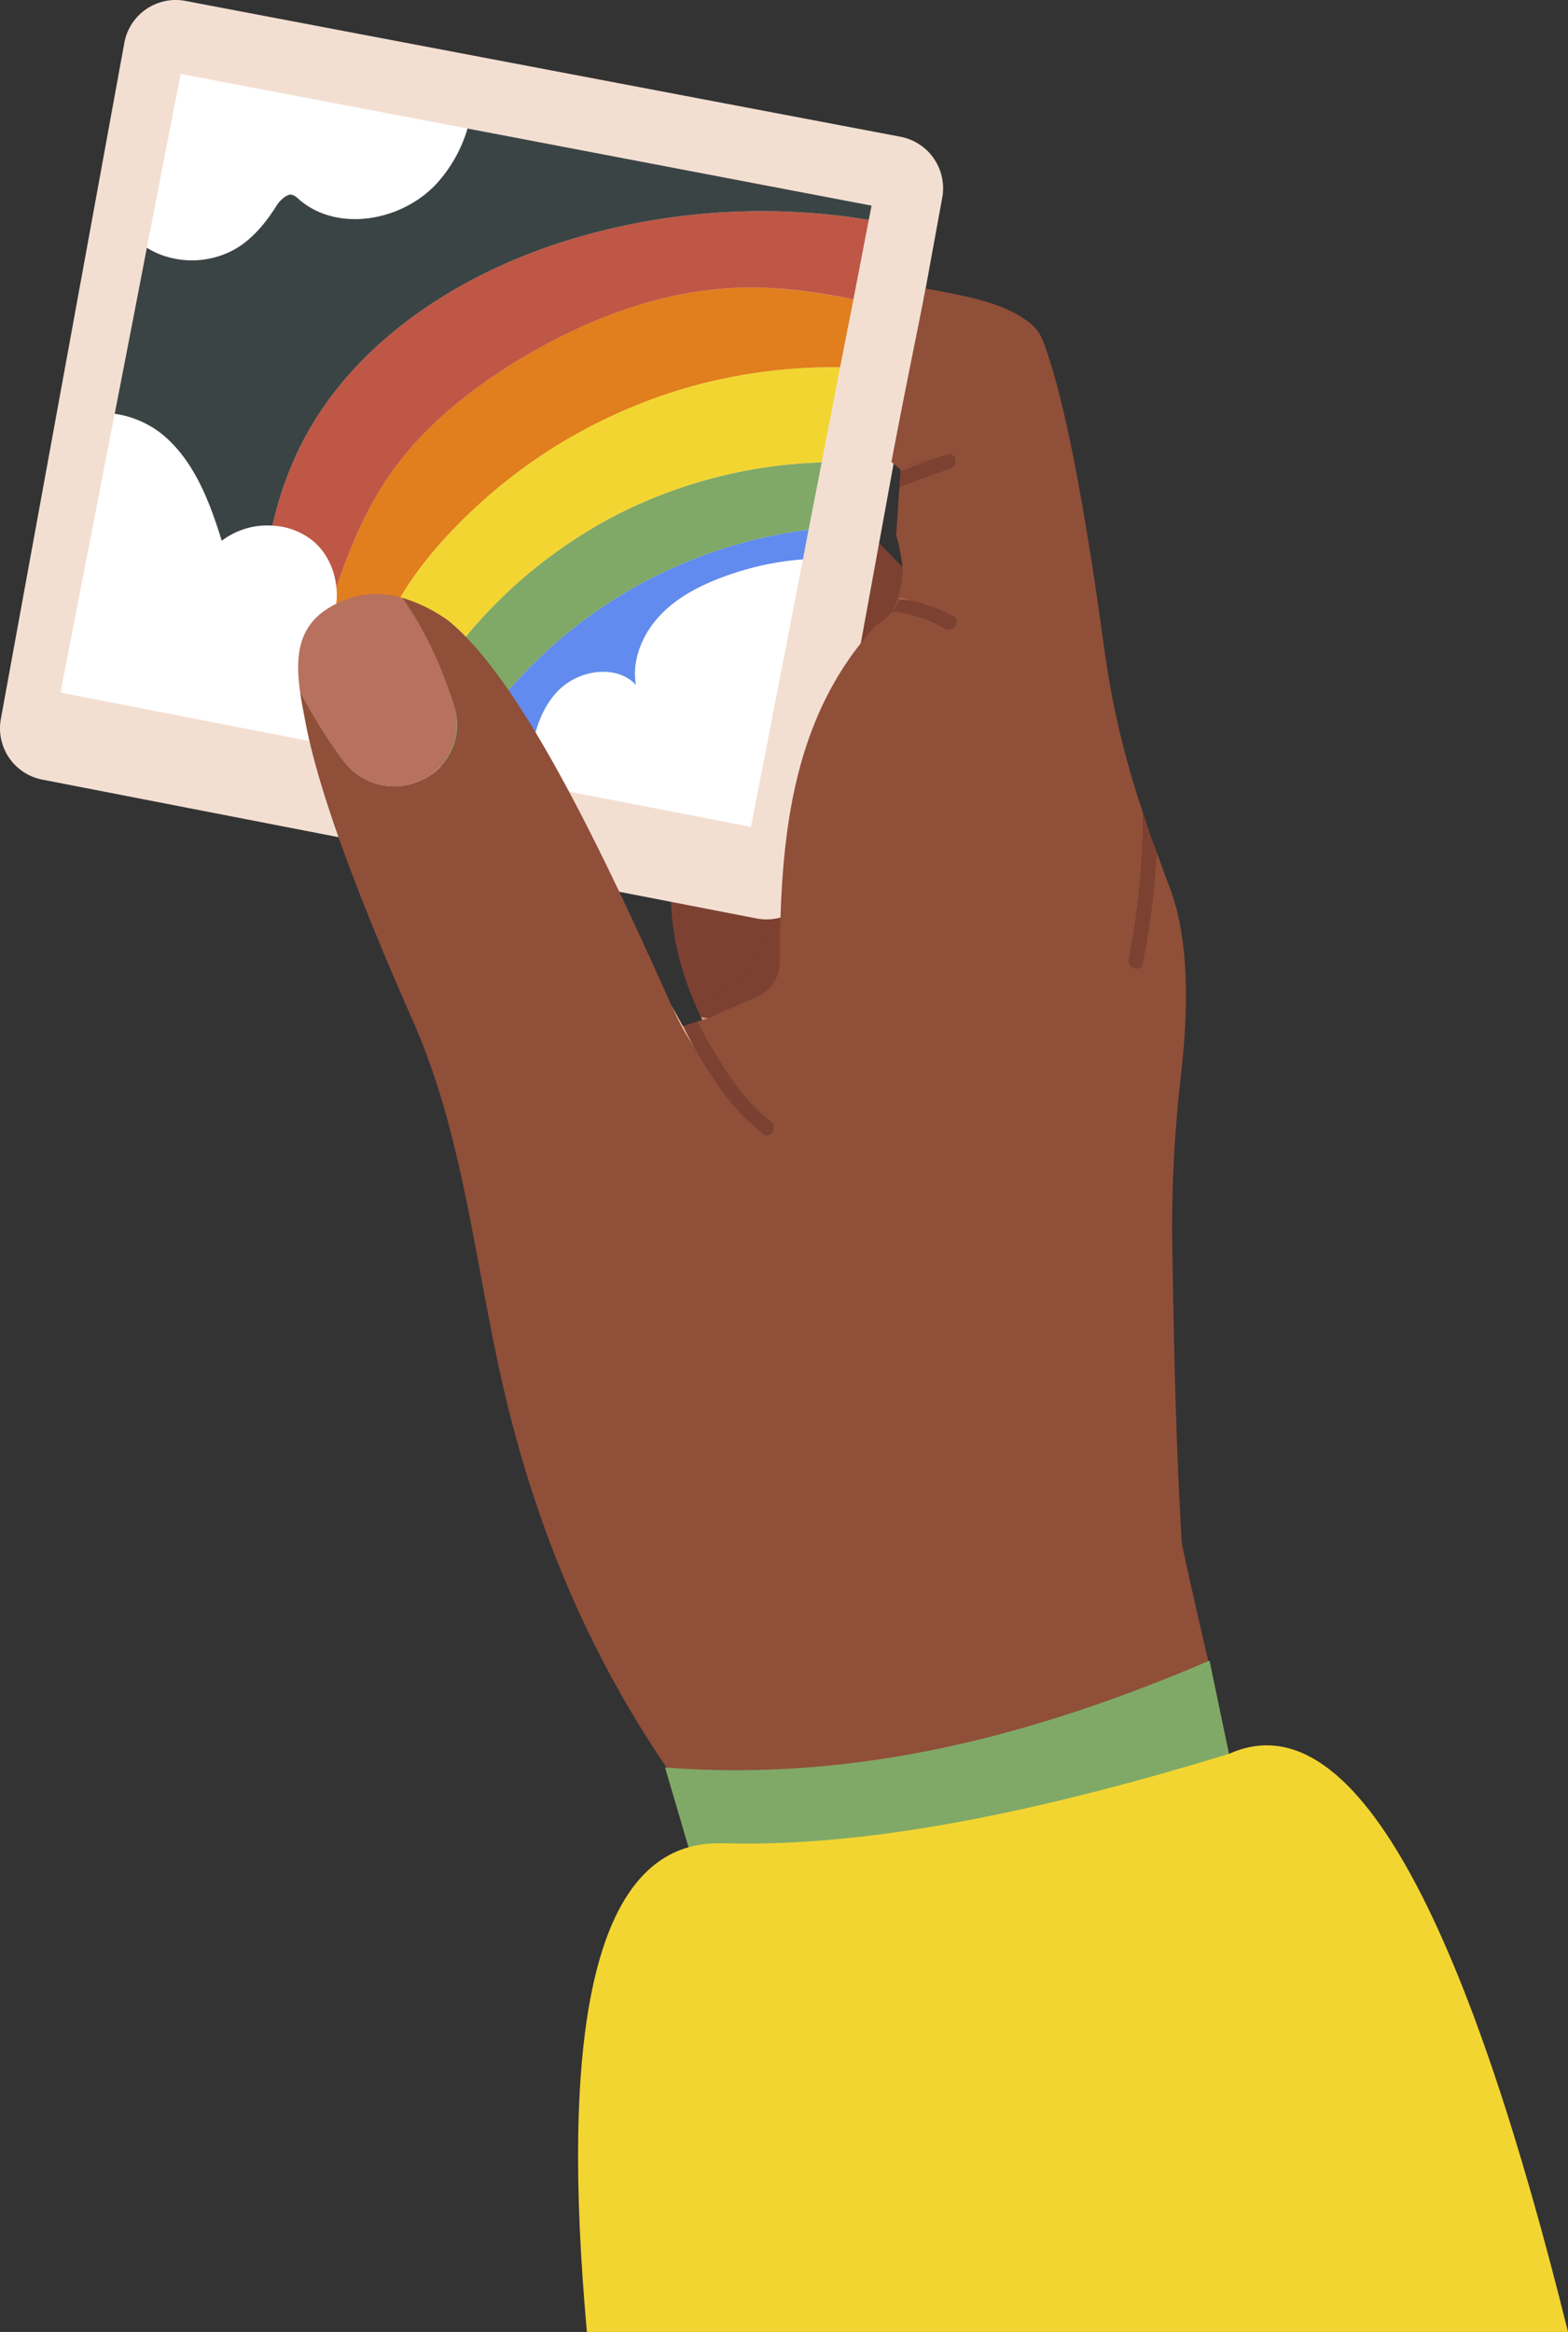 <svg xmlns="http://www.w3.org/2000/svg" width="726.6" height="1080" viewBox="0.049 -0.029 726.551 1079.929" style=""><rect x="0.049" y="-0.029" width="726.551" height="1079.929" fill="#333333" stroke="none"/><g><g data-name="Слой 2"><g data-name="Pride82_458303206"><path d="M408.4 254.1c17.4 4.7-25 50.4-30.3 60.7-8.1 15.7-12.9 34-17.5 51-5.2 19.8-4.2 38-5.7 58.1-2.1 26.9-13 32.3-32.6 41.5-19.1-44.2-18.7-94.3 37.5-161.4l17.1 11.5c-2.7-10.7-8.9-23.1-17-36.6l18.3-55.9c6.5 6.8 17.9 17.4 28 27.3a3 3 0 0 0 2.2 3.8z" fill="#7d4132"></path><path d="M354.9 423.9c1.5-20.1.5-38.3 5.7-58.1 4.6-17 9.4-35.3 17.5-51 5.3-10.3 47.7-56 30.2-60.7a3 3 0 0 1-2.1-3.8c4.5 4.5 8.8 8.8 12.2 12.6-.1 1.8-.3 3.8-.6 5.7a38.8 38.8 0 0 1-4.9 15.2c-10.5 20.3-27.3 28.1-36.1 52.8-7.2 20.2-13.7 41.1-15.2 62.6-1 14.5 4.9 35.5.8 49a34.7 34.7 0 0 1-12.7 17.7l-5.6 3.3a29.8 29.8 0 0 1-19.3 1.7c-.9-1.8-1.7-3.7-2.5-5.5 19.6-9.2 30.5-14.6 32.6-41.5z" fill="#7d4132"></path><path d="M361.6 399.2c1.5-21.5 8-42.4 15.2-62.6 8.8-24.7 25.6-32.5 36.1-52.8a38.8 38.8 0 0 0 4.9-15.2c.3-1.9.5-3.9.6-5.7a54.9 54.9 0 0 1 5.6 6.9l-63.5 189.8-10.8 6.3a34.7 34.7 0 0 0 12.7-17.7c4.1-13.5-1.8-34.5-.8-49z" fill="#904f39"></path><path d="M328.4 478.3l-3.6-7.4a29.8 29.8 0 0 0 19.3-1.7z" fill="#d5a282"></path><path d="M344.1 469.2l5.6-3.3a28.4 28.4 0 0 1-5.6 3.3z" fill="#da9166"></path><path d="M57.7 19.6L.5 332.6A24.2 24.2 0 0 0 19.6 361l331 64.3a24.3 24.3 0 0 0 28.5-19.2l57.5-314.3a24.3 24.3 0 0 0-19.3-28.5L86 .4a24.2 24.2 0 0 0-28.3 19.2z" fill="#f3dfd2"></path><path d="M181.9 295.7c-8.2-7.3-21.3-10.1-30.5-4.1 8.5-12.7 5.3-31.5-6.4-41.2s-30.3-9.5-42.2 0c-5.6-18.1-12.7-36.9-27.3-49.1a45.4 45.4 0 0 0-22.3-9.7c-13 66.6-25.1 129.1-25.1 129.1l171.5 33.4a116 116 0 0 0-2.8-29.4c-2.5-10.8-6.7-21.6-14.9-29z" fill="#fff"></path><path d="M109.9 114.8c7.6-4.7 13.5-11.9 18.3-19.6 1.5-2.5 3.7-5.4 6.6-5.1s2.9 1.4 4.1 2.5c17.9 15.1 47.2 9.7 63.2-7.3a65.6 65.6 0 0 0 14.6-25.8L83.8 34.2c-.3 1.2-7 35.7-15.7 80.5a37.1 37.1 0 0 0 5.6 2.9 40.9 40.9 0 0 0 36.2-2.8z" fill="#fff"></path><path d="M306.9 283.9c-8.7 8.7-14.3 21.2-12.2 33.2-9.2-9.7-26.6-7-36 2.7s-12.4 23.7-13.3 37.1c-.1 2-.1 4-.1 6.1L348 382.9 372.1 259a134.8 134.8 0 0 0-33.5 6.9c-11.6 4-23 9.4-31.7 18z" fill="#fff"></path><path d="M319.9 179.1a246.8 246.8 0 0 1 69.4-9l6.2-31.5c-17.3-3.4-34.7-5.9-52.2-5.4-36.8 1-72.4 14.8-103.8 34-21.7 13.3-42.2 29.5-57.1 50.2-11.9 16.4-19.9 35.2-26.5 54.5a29.7 29.7 0 0 1-4.5 19.7c7.8-5.1 18.2-3.8 26.2 1 7.2-17.6 19-33.5 32.3-47.3a245.9 245.9 0 0 1 110-66.2z" fill="#e17e1e"></path><path d="M239.5 167.2c31.5-19.2 67-33 103.8-34 17.5-.5 34.9 1.9 52.2 5.4l7.1-36.8a305.9 305.9 0 0 0-142.8 10.5c-51.7 16.7-100.7 49.9-123 99.4a166 166 0 0 0-10.5 31.7 32.3 32.3 0 0 1 18.7 7c6.4 5.3 10.1 13.3 10.9 21.5 6.6-19.3 14.6-38.1 26.5-54.5 15-20.7 35.4-36.9 57.1-50.2z" fill="#bf5746"></path><path d="M259.8 112.3a305.9 305.9 0 0 1 142.8-10.5l1.3-6.6-187.2-35.7a65.6 65.6 0 0 1-14.6 25.8c-16 17-45.3 22.4-63.2 7.3-1.2-1.1-2.5-2.3-4.1-2.5s-5.1 2.6-6.6 5.1c-4.8 7.7-10.7 14.9-18.3 19.6a40.9 40.9 0 0 1-36.2 2.8 37.1 37.1 0 0 1-5.6-2.9c-4.6 23.9-9.8 50.7-14.9 76.9a45.4 45.4 0 0 1 22.3 9.7c14.6 12.2 21.7 31 27.3 49.1a34.8 34.8 0 0 1 23.5-7 166 166 0 0 1 10.5-31.7c22.3-49.5 71.3-82.7 123-99.4z" fill="#3b4444"></path><path d="M286.9 237.8a224.7 224.7 0 0 0-90.7 84.9l.6 2a120.7 120.7 0 0 1 2.8 29.4l10.4 2a220.7 220.7 0 0 1 164.7-110.8l6.1-31.2a224.1 224.1 0 0 0-93.9 23.7z" fill="#80a967"></path><path d="M286.9 237.8a224.1 224.1 0 0 1 93.9-23.7l8.5-44a242.4 242.4 0 0 0-179.4 75.2c-13.3 13.8-25.1 29.7-32.3 47.3a47.3 47.3 0 0 1 4.3 3.1c7.7 6.9 11.8 16.9 14.3 27a224.7 224.7 0 0 1 90.7-84.9z" fill="#f3d532"></path><path d="M210 356.1l35.3 6.9c0-2.1 0-4.1.1-6.1.9-13.4 3.9-27.5 13.3-37.1s26.8-12.4 36-2.7c-2.1-12 3.5-24.5 12.2-33.2s20.1-14 31.7-18a134.8 134.8 0 0 1 33.5-6.9l2.6-13.7A220.7 220.7 0 0 0 210 356.1z" fill="#618bee"></path><path d="M193.2 362.2l-1.4.5a29.2 29.2 0 0 1-32.5-10.3c-6.5-8.5-13.2-19.5-20.2-32-2.2-15.9-1.2-30.1 13.3-38.9 10.5-6.5 21.8-8.1 34-4.7q15.2 21.4 23.8 49.2c4.7 14.6-2.5 31-17 36.2z" fill="#b7715e"></path><path d="M370.3 857.5a112.3 112.3 0 0 1-30.6 1.4c-1.5-1.7-3-3.5-4.4-5.3a111.5 111.5 0 0 0 34.1-.7c3.1-.6 4 4.1.9 4.6z" fill="#7f3e2e"></path><path d="M429.3 280l-2.4-.7 2.4.7z" fill="#edb993"></path><path d="M322.6 486.2a109.7 109.7 0 0 1-11.5-20.7l5.4 9.7h.2a117.9 117.9 0 0 0 5.9 11.1z" fill="#edb993"></path><path d="M311.1 465.5c-.1 2-.3-.8 0 0z" fill="#edb993"></path><path d="M139.1 320.4c.7 4.9 1.7 9.9 2.7 15.1 6 30.8 22.9 76.9 49.3 136.6 23.5 53 28.7 110.8 41.5 167.4 19.7 87.4 55.6 156.9 102.7 214.1a111.5 111.5 0 0 0 34.1-.7c3.1-.6 4 4.1.9 4.6a116.5 116.5 0 0 1-30.6 1.4c2.7 3.3 5.5 6.5 8.4 9.7 41 87.2 51.9 134.9 62.3 182.2l208.6-20.5L570.4 861c-22.9-62.5-25.6-186-27.2-286.4a614.3 614.3 0 0 1 4.2-77.9c3.9-34.9 2.9-64.8-5.8-86.9-2-5.2-3.8-10.4-5.7-15.5a350.6 350.6 0 0 1-6.5 51.9c-.8 4.1-7.1 2.2-6.3-1.9a343.2 343.2 0 0 0 6.6-67.8c-1-3.2-2.1-6.3-3.1-9.5a406.6 406.6 0 0 1-14.5-63.8c-9.7-71.8-19.3-120.7-28.8-145.4a19.9 19.9 0 0 0-6.2-8.4c-11.5-8.8-26.1-11.8-48.1-15.8-8.3 41.3-10.6 52.5-15.9 80.3l4.2 3.5a53.8 53.8 0 0 1 15.8-4.9l5.7-2c4-1.4 5.5 5.1 1.5 6.4-7.9 2.6-15.7 5.5-23.5 8.6l-1.5 22.2c3.9 13.9 3.8 23 1.6 29.3a64.8 64.8 0 0 1 9.9 2.3 10.4 10.4 0 0 1 2.5.8 73.6 73.6 0 0 1 12.3 5.3c3.7 2.1.2 7.7-3.5 5.6a62.8 62.8 0 0 0-24.7-7.9 32 32 0 0 1-7.8 6.9c-38.8 42.4-44.1 98-44.2 155.6a17.4 17.4 0 0 1-10.4 15.9l-22.3 9.8-5.6 1.8c3 6.2 6.7 12.3 10.2 18 6.5 10.7 13.9 20.5 23.8 28.3a3.3 3.3 0 0 1 1.2 3.7c-.5 2-2.6 3.5-4.6 1.9-9.9-7.8-17.6-17.1-24.3-27.7-2.3-3.5-4.6-7.3-6.8-11.1a109.7 109.7 0 0 1-11.5-20.7c-.1 2-.3-.8 0 0-36.8-82.7-72-152.6-103.3-178.1a72.1 72.1 0 0 0-21.4-10.6c10.3 14.6 18.3 31.5 24.2 50.4a28.2 28.2 0 0 1-17.4 35l-1.4.5a29.2 29.2 0 0 1-32.5-10.3c-6.5-8.5-13.2-19.5-20.2-32zm221.3 198.4c-3.2-2.6-6.2-5.3-9.2-8 3 2.7 6 5.4 9.2 8a2.5 2.5 0 0 1 .1 3.7 2.5 2.5 0 0 0-.1-3.7z" fill="#904f39"></path><path d="M417.3 217.4a53.8 53.8 0 0 1 15.8-4.9c-5.3 1.9-10.6 3.8-15.8 5.9z" fill="#904f39"></path><path d="M440.3 216.9c-7.9 2.6-15.7 5.5-23.5 8.6l.2-2.6a47.1 47.1 0 0 1 17.4-5.8 1.7 1.7 0 0 0 1-.3 1.7 1.7 0 0 1-1 .3 47.1 47.1 0 0 0-17.4 5.8l.3-4.5c5.2-2.1 10.5-4 15.8-5.9l5.7-2c4-1.4 5.5 5 1.5 6.4z" fill="#7d4132"></path><path d="M429.3 280a41.9 41.9 0 0 1 10 5.3 46.2 46.2 0 0 0-10-5.4z" fill="#da9166"></path><path d="M426.8 279.3a42.1 42.1 0 0 0-10-1.9.6.6 0 0 1 .1-.4 64.8 64.8 0 0 1 9.9 2.3z" fill="#da9166"></path><path d="M416.8 277.4a43.9 43.9 0 0 1 10.1 1.9l2.4.7a46.2 46.2 0 0 1 10 5.4 41.9 41.9 0 0 0-10-5.3 73.6 73.6 0 0 1 12.3 5.3c3.7 2.1.2 7.7-3.5 5.6a62.8 62.8 0 0 0-24.7-7.9c.3-.4.7-.6.9-1a23.4 23.4 0 0 0 2.5-4.7z" fill="#7d4132"></path><path d="M524.7 439.9a2.4 2.4 0 0 0 2.1 2.6 2.4 2.4 0 0 1-2.1-2.6z" fill="#da9166"></path><path d="M529.4 446.2a350.6 350.6 0 0 0 6.5-51.9c-.9-2.5-1.9-4.9-2.7-7.3.5 17.7-1.4 35.6-3.7 53.5 2.3-17.9 4.2-35.8 3.7-53.5-1.2-3.5-2.3-7-3.5-10.5a343.2 343.2 0 0 1-6.6 67.8c-.8 4.1 5.5 6 6.3 1.9zm-2.6-3.7a2.4 2.4 0 0 1-2.1-2.6 2.4 2.4 0 0 0 2.1 2.6z" fill="#7d4132"></path><path d="M357.7 522.7l.6.4-.6-.4c-13.2-10.8-25.5-22.6-35.1-36.5 9.6 13.9 21.9 25.7 35.1 36.5z" fill="#da9166"></path><path d="M333.3 491.1c6.5 10.7 13.9 20.5 23.8 28.3a3.3 3.3 0 0 1 1.2 3.7l-.6-.4c-13.2-10.8-25.5-22.6-35.1-36.5a117.9 117.9 0 0 1-5.9-11.1l3.8-1.2 2.6-.8c3 6.2 6.7 12.3 10.2 18z" fill="#7d4132"></path><path d="M358.3 523.1c-.5 1.9-2.6 3.5-4.6 1.9-9.9-7.8-17.6-17.1-24.3-27.7-2.3-3.5-4.6-7.3-6.8-11.1 9.6 13.9 21.9 25.7 35.1 36.5l.6.4z" fill="#7d4132"></path><path d="M569.5 812.2c-4.6-23.8-25.1-105.9-26.3-122.6L324 793.9c-.3-.8 3 21.8 8.7 59.8h2.6c69.2 1.8 149.3-15.6 234.2-41.5z" fill="#904f39"></path><path d="M569.5 812.2l-9-43.2c-79.9 34.2-162.6 56.4-252.3 49.5l12.4 42.1c142.1 53.5 227.7 40.4 248.9-48.4z" fill="#80a967"></path><path d="M569.5 812.2c-84.9 25.9-165 43.3-234.2 41.4h-2.6c-60 .1-72.7 93.8-60.7 226.3h454.6c-43.8-176.7-96.1-295.2-157.1-267.7z" fill="#f3d532"></path></g></g></g></svg>